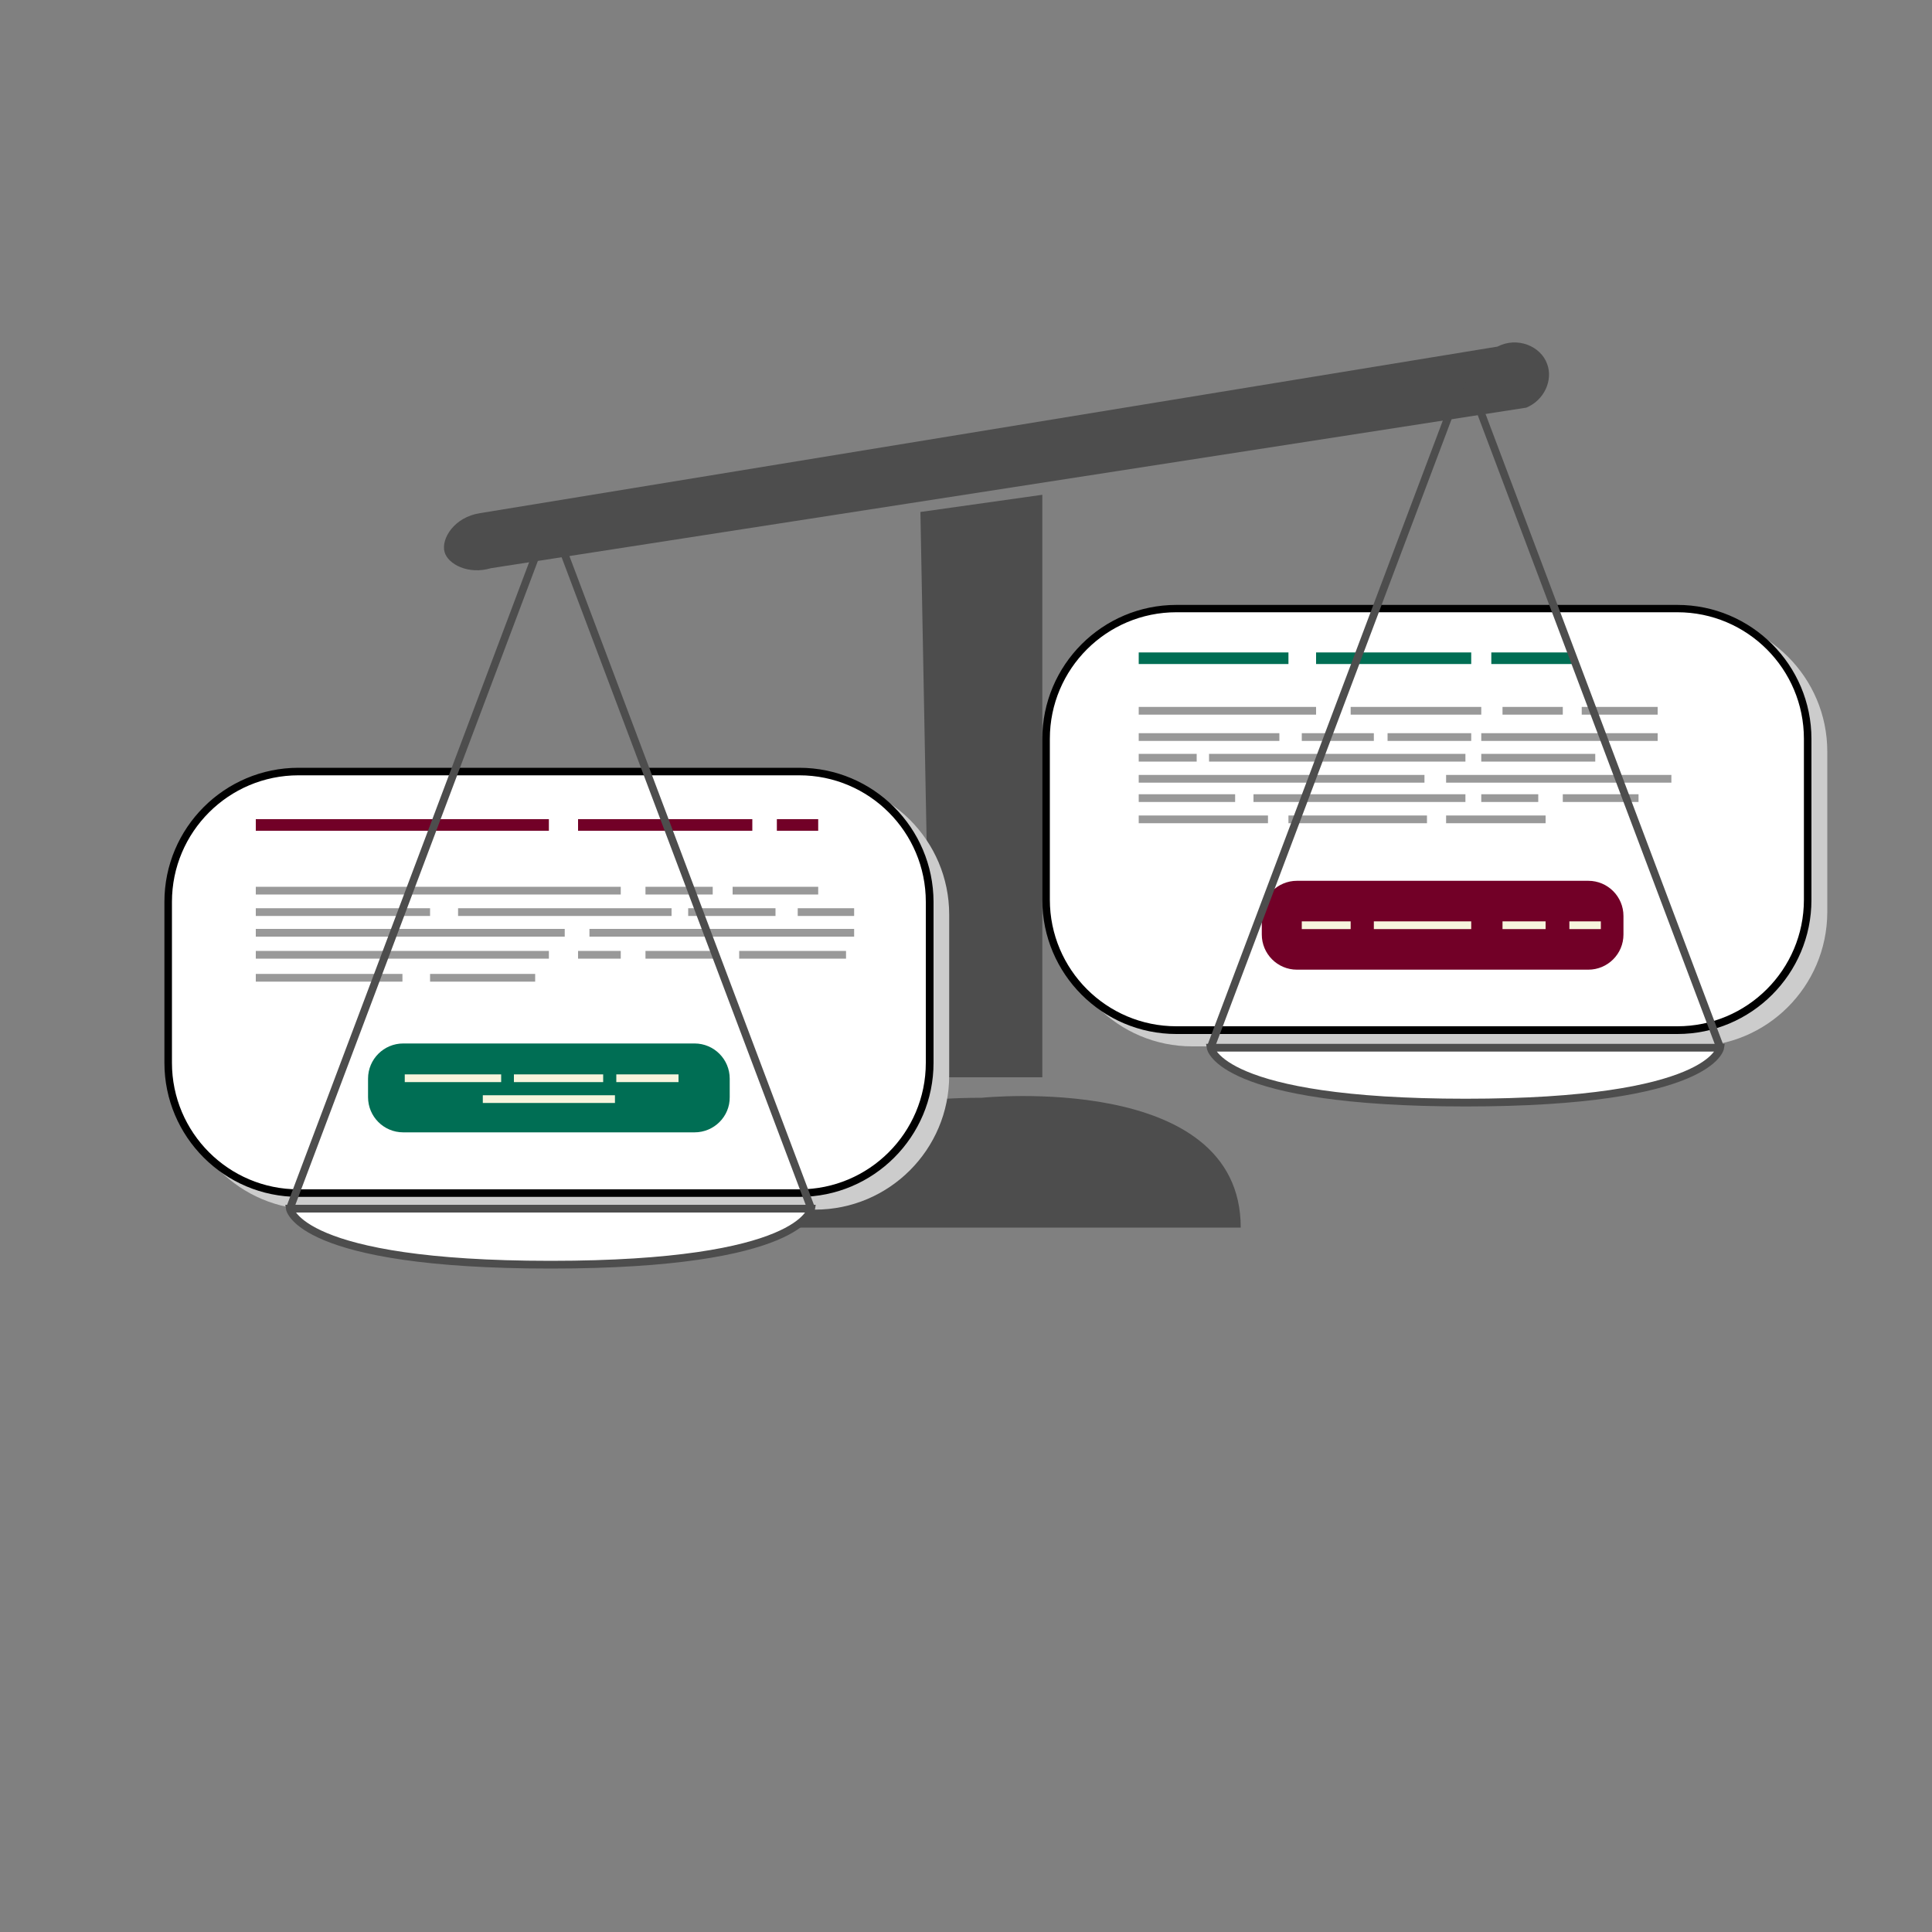 <?xml version="1.0" encoding="utf-8"?>
<!-- Generator: Adobe Illustrator 26.3.1, SVG Export Plug-In . SVG Version: 6.00 Build 0)  -->
<svg version="1.1" id="Layer_1" xmlns="http://www.w3.org/2000/svg" xmlns:xlink="http://www.w3.org/1999/xlink" x="0px" y="0px"
	 viewBox="0 0 1000 1000" style="enable-background:new 0 0 1000 1000;" xml:space="preserve">
<rect x="0" y="0" width="1000" height="1000" fill="#808080" stroke="none"/>
<style type="text/css">
	.st0{fill:#4D4D4D;}
	.st1{fill:#CCCCCC;}
	.st2{fill:#FFFFFF;}
	.st3{fill:#FFFFFF;stroke:#4D4D4D;stroke-width:4;stroke-miterlimit:10;}
	.st4{fill:none;stroke:#720027;stroke-width:6;stroke-miterlimit:10;}
	.st5{fill:none;stroke:#999999;stroke-width:4;stroke-miterlimit:10;}
	.st6{fill:#006E54;}
	.st7{fill:none;stroke:#F7F5DD;stroke-width:4;stroke-miterlimit:10;}
	.st8{fill:none;stroke:#4D4D4D;stroke-width:4;stroke-miterlimit:10;}
	.st9{fill:none;stroke:#006E54;stroke-width:6;stroke-miterlimit:10;}
	.st10{fill:#720027;}
</style>
<g id="Layer_3">
	<path class="st0" d="M476.4,265c1.8,97.5,3.7,195.1,5.6,292.6h57.5c0-100.5,0-200.9,0-301.5C518.4,259.1,497.4,262,476.4,265z"/>
	<path class="st0" d="M508.1,568.2c0,0,134.1-13.8,134.1,67.2H373.1C373.1,635.4,381,568.2,508.1,568.2"/>
	<path class="st0" d="M248.5,265.6c175.5-28.7,351.1-57.5,526.6-86.2c10.2-5.3,22.4-0.3,25.7,9c3.1,8.3-1.4,18.7-10.8,22.6
		c-178.7,27.7-357.2,55.4-535.9,83.1c-11.7,3.5-22.3-2.1-24-8.4C228.2,278.9,235.1,267.6,248.5,265.6z"/>
</g>
<g id="Layer_1_00000093867543169963087830000015656888657892052378_">
	<g>
		<path class="st1" d="M421.9,626.1H162.6c-38.3,0-69.4-31.1-69.4-69.4v-83.3c0-38.3,31.1-69.4,69.4-69.4h259.3
			c38.3,0,69.4,31.1,69.4,69.4v83.3C491.3,595,460.2,626.1,421.9,626.1z"/>
	</g>
	<g>
		<path class="st2" d="M154.5,617.5c-37.2,0-67.5-30.2-67.5-67.5v-83.3c0-37.2,30.2-67.5,67.5-67.5h259.3
			c37.2,0,67.5,30.2,67.5,67.5v83.3c0,37.2-30.2,67.5-67.5,67.5H154.5z"/>
		<path d="M413.7,401.3c36.2,0,65.5,29.4,65.5,65.5v83.3c0,36.2-29.4,65.5-65.5,65.5H154.5c-36.2,0-65.5-29.4-65.5-65.5v-83.3
			c0-36.2,29.4-65.5,65.5-65.5L413.7,401.3 M413.7,397.4H154.5c-38.3,0-69.4,31.1-69.4,69.4v83.3c0,38.3,31.1,69.4,69.4,69.4h259.3
			c38.3,0,69.4-31.1,69.4-69.4v-83.3C483.1,428.5,452,397.4,413.7,397.4L413.7,397.4z"/>
	</g>
	<path class="st3" d="M150,625.6h269.9c0,0-4.3,29-134.9,29S150,625.6,150,625.6z"/>
	<line class="st4" x1="132.4" y1="427" x2="284.1" y2="427"/>
	<line class="st4" x1="299.2" y1="427" x2="389.4" y2="427"/>
	<line class="st4" x1="402.1" y1="427" x2="423.5" y2="427"/>
	<line class="st5" x1="132.4" y1="461" x2="321.3" y2="461"/>
	<line class="st5" x1="334.1" y1="461" x2="368.9" y2="461"/>
	<line class="st5" x1="379.2" y1="461" x2="423.5" y2="461"/>
	<line class="st5" x1="132.4" y1="472.1" x2="222.6" y2="472.1"/>
	<line class="st5" x1="237.1" y1="472.1" x2="347.6" y2="472.1"/>
	<line class="st5" x1="356.2" y1="472.1" x2="401.4" y2="472.1"/>
	<line class="st5" x1="412.9" y1="472.1" x2="442.1" y2="472.1"/>
	<line class="st5" x1="132.4" y1="482.8" x2="292.3" y2="482.8"/>
	<line class="st5" x1="305.1" y1="482.8" x2="442.1" y2="482.8"/>
	<line class="st5" x1="132.4" y1="494.2" x2="284.1" y2="494.2"/>
	<line class="st5" x1="299.2" y1="494.2" x2="321.3" y2="494.2"/>
	<line class="st5" x1="334.1" y1="494.2" x2="369.6" y2="494.2"/>
	<line class="st5" x1="382.6" y1="494.2" x2="437.9" y2="494.2"/>
	<line class="st5" x1="132.4" y1="506.1" x2="208.3" y2="506.1"/>
	<line class="st5" x1="222.6" y1="506.1" x2="277" y2="506.1"/>
	<path class="st6" d="M359.5,586.1H208.7c-10.1,0-18.2-8.2-18.2-18.2v-9.6c0-10.1,8.2-18.2,18.2-18.2h150.8
		c10.1,0,18.2,8.2,18.2,18.2v9.6C377.8,577.9,369.6,586.1,359.5,586.1z"/>
	<line class="st7" x1="209.5" y1="558.1" x2="259.4" y2="558.1"/>
	<line class="st7" x1="266" y1="558.1" x2="312.2" y2="558.1"/>
	<line class="st7" x1="319" y1="558.1" x2="351.2" y2="558.1"/>
	<line class="st7" x1="249.9" y1="568.9" x2="318.3" y2="568.9"/>
	<polyline class="st8" points="150,625.6 284.9,267.4 419.9,625.6 	"/>
</g>
<g id="Layer_2_00000103229016107213722750000013747949415042149037_">
	<g>
		<path class="st1" d="M876.3,541.6H617.1c-38.3,0-69.4-31.1-69.4-69.4V389c0-38.3,31.1-69.4,69.4-69.4h259.3
			c38.3,0,69.4,31.1,69.4,69.4v83.3C945.6,510.6,914.6,541.6,876.3,541.6z"/>
	</g>
	<g>
		<path class="st2" d="M608.9,533.2c-37.2,0-67.5-30.2-67.5-67.5v-83.3c0-37.2,30.2-67.5,67.5-67.5h259.3
			c37.2,0,67.5,30.2,67.5,67.5v83.3c0,37.2-30.2,67.5-67.5,67.5H608.9L608.9,533.2z"/>
		<path d="M868.2,316.9c36.2,0,65.5,29.4,65.5,65.5v83.3c0,36.2-29.4,65.5-65.5,65.5H608.9c-36.2,0-65.5-29.4-65.5-65.5v-83.3
			c0-36.2,29.4-65.5,65.5-65.5H868.2 M868.2,313.1H608.9c-38.3,0-69.4,31.1-69.4,69.4v83.3c0,38.3,31.1,69.4,69.4,69.4h259.3
			c38.3,0,69.4-31.1,69.4-69.4v-83.3C937.6,344.2,906.5,313.1,868.2,313.1L868.2,313.1z"/>
	</g>
	<line class="st9" x1="589.4" y1="340.7" x2="666.9" y2="340.7"/>
	<line class="st9" x1="681.2" y1="340.7" x2="761.5" y2="340.7"/>
	<line class="st9" x1="771.9" y1="340.7" x2="814.7" y2="340.7"/>
	<line class="st5" x1="589.4" y1="367.9" x2="681.2" y2="367.9"/>
	<line class="st5" x1="699.1" y1="367.9" x2="766.7" y2="367.9"/>
	<line class="st5" x1="777.7" y1="367.9" x2="808.9" y2="367.9"/>
	<line class="st5" x1="818.7" y1="367.9" x2="858" y2="367.9"/>
	<line class="st5" x1="589.4" y1="381.5" x2="662.2" y2="381.5"/>
	<line class="st5" x1="673.8" y1="381.5" x2="711.1" y2="381.5"/>
	<line class="st5" x1="718.2" y1="381.5" x2="761.5" y2="381.5"/>
	<line class="st5" x1="766.7" y1="381.5" x2="858" y2="381.5"/>
	<line class="st5" x1="589.4" y1="392.2" x2="619.4" y2="392.2"/>
	<line class="st5" x1="625.8" y1="392.2" x2="758.5" y2="392.2"/>
	<line class="st5" x1="766.7" y1="392.2" x2="825.7" y2="392.2"/>
	<line class="st5" x1="589.4" y1="403.1" x2="737.3" y2="403.1"/>
	<line class="st5" x1="748.5" y1="403.1" x2="865.1" y2="403.1"/>
	<line class="st5" x1="589.4" y1="413.1" x2="639.3" y2="413.1"/>
	<line class="st5" x1="648.8" y1="413.1" x2="758.5" y2="413.1"/>
	<line class="st5" x1="766.7" y1="413.1" x2="796.2" y2="413.1"/>
	<line class="st5" x1="808.9" y1="413.1" x2="848.1" y2="413.1"/>
	<line class="st5" x1="589.4" y1="424.1" x2="656.3" y2="424.1"/>
	<line class="st5" x1="666.9" y1="424.1" x2="738.6" y2="424.1"/>
	<line class="st5" x1="748.5" y1="424.1" x2="800" y2="424.1"/>
	<path class="st10" d="M822.1,501.9H671.3c-10.1,0-18.2-8.2-18.2-18.2v-9.6c0-10.1,8.2-18.2,18.2-18.2h150.8
		c10.1,0,18.2,8.2,18.2,18.2v9.6C840.3,493.8,832.1,501.9,822.1,501.9z"/>
	<line class="st7" x1="673.8" y1="478.9" x2="699.1" y2="478.9"/>
	<line class="st7" x1="711.1" y1="478.9" x2="761.5" y2="478.9"/>
	<line class="st7" x1="777.7" y1="478.9" x2="800" y2="478.9"/>
	<line class="st7" x1="812.3" y1="478.9" x2="828.6" y2="478.9"/>
	<path class="st3" d="M626.6,542.3h263.8c0,0-4.2,28.4-131.8,28.4S626.6,542.3,626.6,542.3z"/>
	<polyline class="st8" points="626.6,542.3 758.5,192.3 890.4,542.3 	"/>
</g>
</svg>
